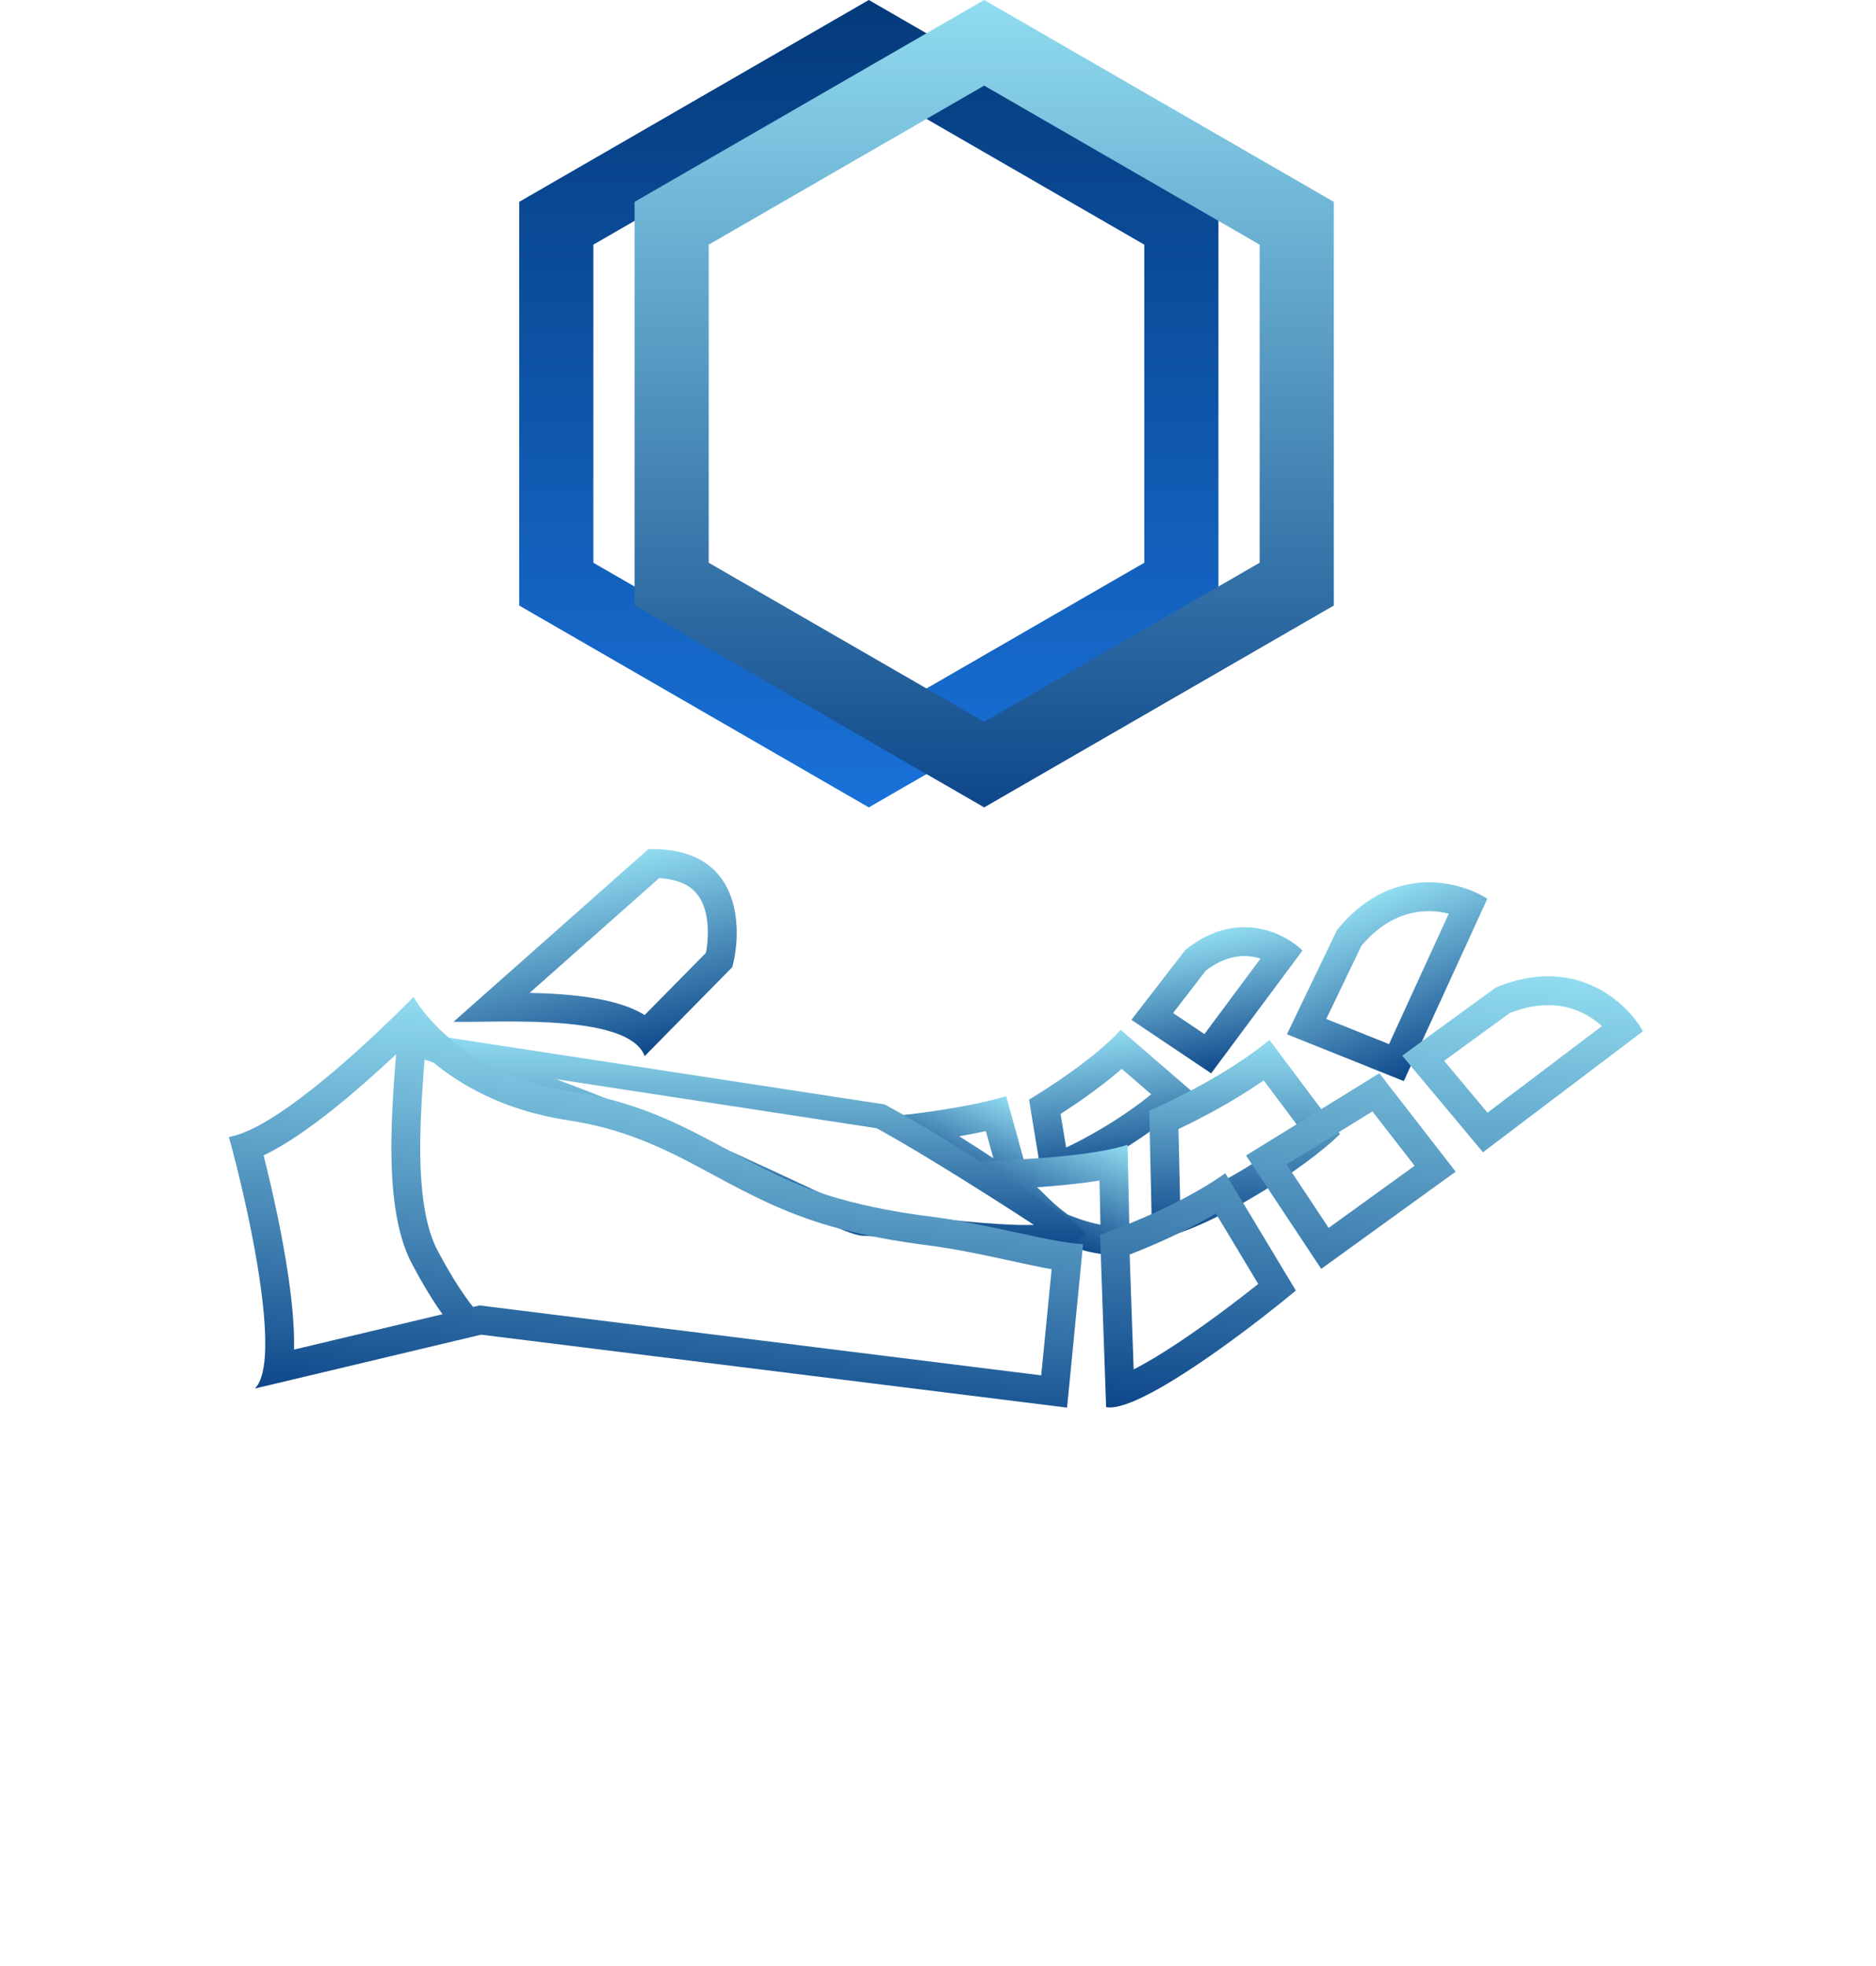 <svg width="125" height="131" viewBox="0 0 125 131" fill="none" xmlns="http://www.w3.org/2000/svg">
<path fill-rule="evenodd" clip-rule="evenodd" d="M57.89 48.094L76.245 37.497L76.245 16.302L57.89 5.705L39.535 16.302L39.535 37.497L57.89 48.094ZM34.595 40.349L57.89 53.799L81.186 40.349L81.186 13.45L57.89 -1.72954e-05L34.595 13.45L34.595 40.349Z" fill="url(#paint0_linear_0_104)"/>
<path fill-rule="evenodd" clip-rule="evenodd" d="M65.577 5.705L47.222 16.302V37.497L65.577 48.094L83.932 37.497V16.302L65.577 5.705ZM88.873 13.45L65.577 0L42.282 13.45V40.349L65.577 53.799L88.873 40.349V13.45Z" fill="url(#paint1_linear_0_104)"/>
<path fill-rule="evenodd" clip-rule="evenodd" d="M70.669 74.223L71.036 76.462C71.743 76.133 72.56 75.7 73.398 75.202C74.638 74.467 75.806 73.66 76.704 72.916L74.743 71.221C73.387 72.401 71.801 73.495 70.669 74.223ZM74.674 68.622C72.935 70.533 69.694 72.599 68.565 73.267L69.504 78.989C69.644 78.984 69.818 78.955 70.019 78.904C70.385 78.811 70.841 78.646 71.358 78.423C73.362 77.56 76.259 75.839 78.175 74.188C78.523 73.888 78.838 73.591 79.11 73.301C79.264 73.137 79.404 72.976 79.528 72.818L74.674 68.622Z" fill="url(#paint2_linear_0_104)"/>
<path fill-rule="evenodd" clip-rule="evenodd" d="M61.439 74.145C60.198 74.31 59.137 74.406 58.612 74.409L60.798 76.072C60.841 76.095 60.885 76.12 60.931 76.145C61.871 76.67 63.531 77.735 65.303 78.894C65.701 79.154 66.323 79.556 66.963 79.967C68.144 80.728 69.386 81.522 69.386 81.522L67.04 73.036C66.729 73.134 66.385 73.228 66.016 73.319C64.629 73.661 62.908 73.951 61.439 74.145ZM65.69 75.367C65.113 75.492 64.511 75.608 63.916 75.711C64.624 76.159 65.403 76.664 66.192 77.179L65.69 75.367Z" fill="url(#paint3_linear_0_104)"/>
<path fill-rule="evenodd" clip-rule="evenodd" d="M70.211 82.62C70.211 82.62 73.525 84.129 75.286 83.43L75.132 76.285C74.589 76.456 73.937 76.6 73.219 76.723C71.174 77.072 68.596 77.242 66.504 77.326C64.961 77.387 63.682 77.401 63.074 77.405L66.917 79.875C67.442 80.16 67.818 80.531 68.27 80.977C68.746 81.445 69.305 81.998 70.211 82.62ZM69.102 79.11C69.277 79.27 69.435 79.426 69.577 79.567C69.603 79.593 69.629 79.618 69.654 79.642C70.07 80.053 70.496 80.467 71.152 80.934C71.227 80.965 71.327 81.006 71.448 81.052C71.745 81.167 72.152 81.312 72.6 81.435C72.845 81.503 73.09 81.561 73.325 81.605L73.261 78.663C71.929 78.877 70.463 79.016 69.102 79.11Z" fill="url(#paint4_linear_0_104)"/>
<path fill-rule="evenodd" clip-rule="evenodd" d="M85.183 62.27C85.366 62.352 85.54 62.44 85.703 62.532C86.153 62.787 86.52 63.073 86.785 63.336L80.701 71.518L75.386 67.954L78.979 63.301C81.356 61.382 83.624 61.58 85.183 62.27ZM78.163 67.502L80.252 68.903L83.992 63.871C83.818 63.817 83.633 63.772 83.44 63.743C82.636 63.621 81.579 63.738 80.353 64.666L78.163 67.502Z" fill="url(#paint5_linear_0_104)"/>
<path fill-rule="evenodd" clip-rule="evenodd" d="M78.523 75.231L78.634 80.08C79.534 79.719 80.609 79.193 81.74 78.56C83.512 77.57 85.304 76.385 86.677 75.294L84.201 71.988C82.239 73.355 80.053 74.508 78.523 75.231ZM83.049 70.45C80.655 72.108 77.868 73.457 76.573 74.001L76.767 82.481C76.914 82.497 77.085 82.493 77.275 82.47C77.666 82.423 78.143 82.299 78.68 82.114C81.755 81.05 86.825 77.951 89.285 75.571L84.582 69.291C84.105 69.689 83.587 70.077 83.049 70.45Z" fill="url(#paint6_linear_0_104)"/>
<path fill-rule="evenodd" clip-rule="evenodd" d="M97.347 59.103C97.397 59.118 97.447 59.133 97.496 59.149C98.143 59.353 98.692 59.62 99.103 59.885L93.536 72.036L85.749 68.916L89.085 61.97C91.844 58.572 95.126 58.452 97.347 59.103ZM88.37 67.896L92.552 69.572L96.536 60.875C96.041 60.755 95.481 60.688 94.89 60.723C93.649 60.796 92.155 61.321 90.714 63.015L88.37 67.896Z" fill="url(#paint7_linear_0_104)"/>
<path fill-rule="evenodd" clip-rule="evenodd" d="M42.956 70.371L48.793 64.443C49.504 61.752 49.379 56.412 43.198 56.584L30.217 68.086C30.675 68.099 31.303 68.091 32.036 68.081C32.381 68.076 32.749 68.071 33.135 68.068C35.968 68.045 39.707 68.118 41.691 69.125C42.312 69.44 42.761 69.847 42.956 70.371ZM42.957 67.632L47.041 63.485C47.238 62.435 47.232 61.162 46.817 60.204C46.597 59.696 46.273 59.296 45.796 59.011C45.399 58.775 44.806 58.565 43.918 58.513L35.291 66.158C35.968 66.172 36.665 66.201 37.353 66.251C38.762 66.354 40.249 66.556 41.505 66.976C41.964 67.129 42.473 67.339 42.957 67.632Z" fill="url(#paint8_linear_0_104)"/>
<path fill-rule="evenodd" clip-rule="evenodd" d="M80.027 79.216C77.514 80.687 74.633 81.82 73.3 82.263L73.702 93.763C73.889 93.797 74.115 93.788 74.373 93.74C74.729 93.673 75.146 93.533 75.61 93.335C78.662 92.028 83.715 88.177 86.345 85.995L81.644 78.177C81.613 78.199 81.581 78.221 81.55 78.243C81.07 78.58 80.557 78.906 80.027 79.216ZM81.017 80.862C79.018 82.034 76.832 82.989 75.269 83.592L75.537 91.247C76.399 90.81 77.423 90.189 78.521 89.46C80.363 88.235 82.301 86.776 83.838 85.554L81.017 80.862ZM83.026 76.993L91.908 71.514L96.992 78.072L88.034 84.548L83.026 76.993ZM85.724 77.586L88.53 81.819L94.256 77.679L91.447 74.056L85.724 77.586ZM98.812 76.779L109.471 68.714C109.235 68.286 108.878 67.791 108.405 67.305C108.369 67.268 108.332 67.231 108.295 67.194C106.647 65.568 103.7 64.119 99.66 65.805L93.432 70.342L98.812 76.779ZM96.224 70.686L99.113 74.142L106.741 68.37C106.362 68.03 105.901 67.706 105.364 67.456C104.236 66.933 102.672 66.688 100.6 67.498L96.224 70.686Z" fill="url(#paint9_linear_0_104)"/>
<path fill-rule="evenodd" clip-rule="evenodd" d="M27.965 70.504L28.339 68.905L58.949 73.593L59.075 73.662C61.206 74.82 64.259 76.7 66.795 78.308C68.065 79.115 69.212 79.856 70.055 80.411C70.477 80.689 70.825 80.92 71.075 81.091C71.2 81.175 71.304 81.247 71.382 81.303L71.391 81.309C71.44 81.344 71.546 81.418 71.616 81.489L72.378 82.251L71.442 82.786C71.061 83.004 70.573 83.115 70.092 83.179C69.592 83.246 69.011 83.272 68.392 83.272C67.151 83.272 65.679 83.166 64.231 83.028C63.015 82.912 61.798 82.772 60.732 82.649C60.526 82.626 60.326 82.603 60.132 82.581C58.907 82.441 58.005 82.346 57.584 82.346C57.37 82.346 57.15 82.295 56.964 82.242C56.763 82.184 56.536 82.103 56.29 82.007C55.797 81.814 55.173 81.538 54.434 81.198C53.866 80.937 53.231 80.639 52.526 80.309C51.368 79.766 50.022 79.135 48.467 78.429C43.496 76.173 36.57 73.236 27.965 70.504ZM37.051 71.906C41.858 73.707 45.916 75.463 49.148 76.93C50.702 77.635 52.082 78.282 53.252 78.83C53.953 79.159 54.579 79.452 55.122 79.702C55.858 80.04 56.444 80.299 56.889 80.473C57.112 80.56 57.286 80.621 57.418 80.658C57.54 80.693 57.589 80.698 57.589 80.699C57.589 80.699 57.587 80.699 57.584 80.699C58.123 80.699 59.143 80.81 60.319 80.944C60.515 80.967 60.717 80.99 60.925 81.014C61.991 81.137 63.188 81.275 64.387 81.389C65.82 81.525 67.23 81.625 68.392 81.625C68.566 81.625 68.733 81.623 68.893 81.618C68.088 81.091 67.051 80.421 65.912 79.699C63.43 78.124 60.487 76.312 58.414 75.178L37.051 71.906Z" fill="url(#paint10_linear_0_104)"/>
<path fill-rule="evenodd" clip-rule="evenodd" d="M32.057 88.933L16.98 92.523C17.369 92.143 17.575 91.389 17.646 90.39C17.872 87.218 16.736 81.579 15.743 77.624C15.572 76.947 15.406 76.319 15.252 75.761C15.506 75.718 15.779 75.641 16.067 75.535C19.105 74.421 23.824 70.083 26.154 67.819C26.311 67.667 26.456 67.525 26.59 67.393C27.194 66.797 27.553 66.426 27.553 66.426C27.553 66.426 27.841 66.967 28.498 67.738C28.566 67.819 28.638 67.901 28.715 67.986C30.163 69.596 33.081 71.975 38.096 72.739C42.537 73.415 45.47 74.995 48.434 76.592C50.691 77.807 52.966 79.033 55.938 79.875C57.905 80.433 59.972 80.806 61.976 81.06C63.99 81.316 65.971 81.746 67.721 82.126C69.001 82.404 70.156 82.655 71.112 82.792C71.497 82.847 71.85 82.883 72.166 82.895L71.099 93.794L32.057 88.933ZM69.379 91.644L70.071 84.57C69.246 84.424 68.363 84.232 67.486 84.041L67.346 84.011C65.576 83.626 63.664 83.211 61.735 82.967C59.666 82.704 57.499 82.315 55.413 81.724C52.225 80.82 49.759 79.49 47.505 78.274C47.156 78.086 46.813 77.901 46.472 77.72C43.924 76.368 41.405 75.186 37.807 74.638C33.501 73.983 30.538 72.23 28.637 70.591C28.526 70.495 28.419 70.4 28.315 70.305C28.212 71.603 28.099 73.051 28.04 74.537C27.973 76.21 27.978 77.903 28.141 79.443C28.305 80.993 28.624 82.32 29.142 83.3C30.147 85.201 30.95 86.374 31.523 87.085L31.95 86.984L69.379 91.644ZM29.483 87.571L19.591 89.927C19.592 89.908 19.592 89.889 19.592 89.871C19.624 88.437 19.46 86.73 19.206 85.005C18.806 82.276 18.155 79.323 17.563 76.986C18.368 76.605 19.168 76.114 19.91 75.611C21.338 74.644 22.818 73.442 24.138 72.292C24.955 71.581 25.722 70.879 26.392 70.25C26.291 71.522 26.179 72.972 26.12 74.461C26.052 76.179 26.053 77.975 26.23 79.645C26.406 81.304 26.761 82.907 27.443 84.198C28.225 85.677 28.908 86.768 29.483 87.571Z" fill="url(#paint11_linear_0_104)"/>
<defs>
<linearGradient id="paint0_linear_0_104" x1="57.89" y1="53.799" x2="57.89" y2="-2.11101e-05" gradientUnits="userSpaceOnUse">
<stop stop-color="#1971D9"/>
<stop offset="1" stop-color="#043A7A"/>
</linearGradient>
<linearGradient id="paint1_linear_0_104" x1="65.577" y1="0" x2="65.577" y2="53.799" gradientUnits="userSpaceOnUse">
<stop stop-color="#91DCF0"/>
<stop offset="1" stop-color="#0E478A"/>
</linearGradient>
<linearGradient id="paint2_linear_0_104" x1="73.465" y1="68.787" x2="74.762" y2="78.279" gradientUnits="userSpaceOnUse">
<stop stop-color="#91DCF0"/>
<stop offset="1" stop-color="#0E478A"/>
</linearGradient>
<linearGradient id="paint3_linear_0_104" x1="66.182" y1="72.682" x2="63.529" y2="79.102" gradientUnits="userSpaceOnUse">
<stop stop-color="#91DCF0"/>
<stop offset="1" stop-color="#0E478A"/>
</linearGradient>
<linearGradient id="paint4_linear_0_104" x1="71.506" y1="74.787" x2="68.552" y2="81.939" gradientUnits="userSpaceOnUse">
<stop stop-color="#91DCF0"/>
<stop offset="1" stop-color="#0E478A"/>
</linearGradient>
<linearGradient id="paint5_linear_0_104" x1="80.363" y1="62.199" x2="82.249" y2="71.194" gradientUnits="userSpaceOnUse">
<stop stop-color="#91DCF0"/>
<stop offset="1" stop-color="#0E478A"/>
</linearGradient>
<linearGradient id="paint6_linear_0_104" x1="82.934" y1="69.289" x2="82.922" y2="82.496" gradientUnits="userSpaceOnUse">
<stop stop-color="#91DCF0"/>
<stop offset="1" stop-color="#0E478A"/>
</linearGradient>
<linearGradient id="paint7_linear_0_104" x1="90.559" y1="60.179" x2="95.432" y2="71.198" gradientUnits="userSpaceOnUse">
<stop stop-color="#91DCF0"/>
<stop offset="1" stop-color="#0E478A"/>
</linearGradient>
<linearGradient id="paint8_linear_0_104" x1="37.936" y1="57.937" x2="41.245" y2="70.811" gradientUnits="userSpaceOnUse">
<stop stop-color="#91DCF0"/>
<stop offset="1" stop-color="#0E478A"/>
</linearGradient>
<linearGradient id="paint9_linear_0_104" x1="92.259" y1="64.189" x2="89.877" y2="95.019" gradientUnits="userSpaceOnUse">
<stop stop-color="#91DCF0"/>
<stop offset="1" stop-color="#0E478A"/>
</linearGradient>
<linearGradient id="paint10_linear_0_104" x1="50.172" y1="68.905" x2="50.172" y2="83.272" gradientUnits="userSpaceOnUse">
<stop stop-color="#91DCF0"/>
<stop offset="1" stop-color="#0E478A"/>
</linearGradient>
<linearGradient id="paint11_linear_0_104" x1="44.604" y1="67.743" x2="42.537" y2="94.498" gradientUnits="userSpaceOnUse">
<stop stop-color="#91DCF0"/>
<stop offset="1" stop-color="#0E478A"/>
</linearGradient>
</defs>
</svg>
